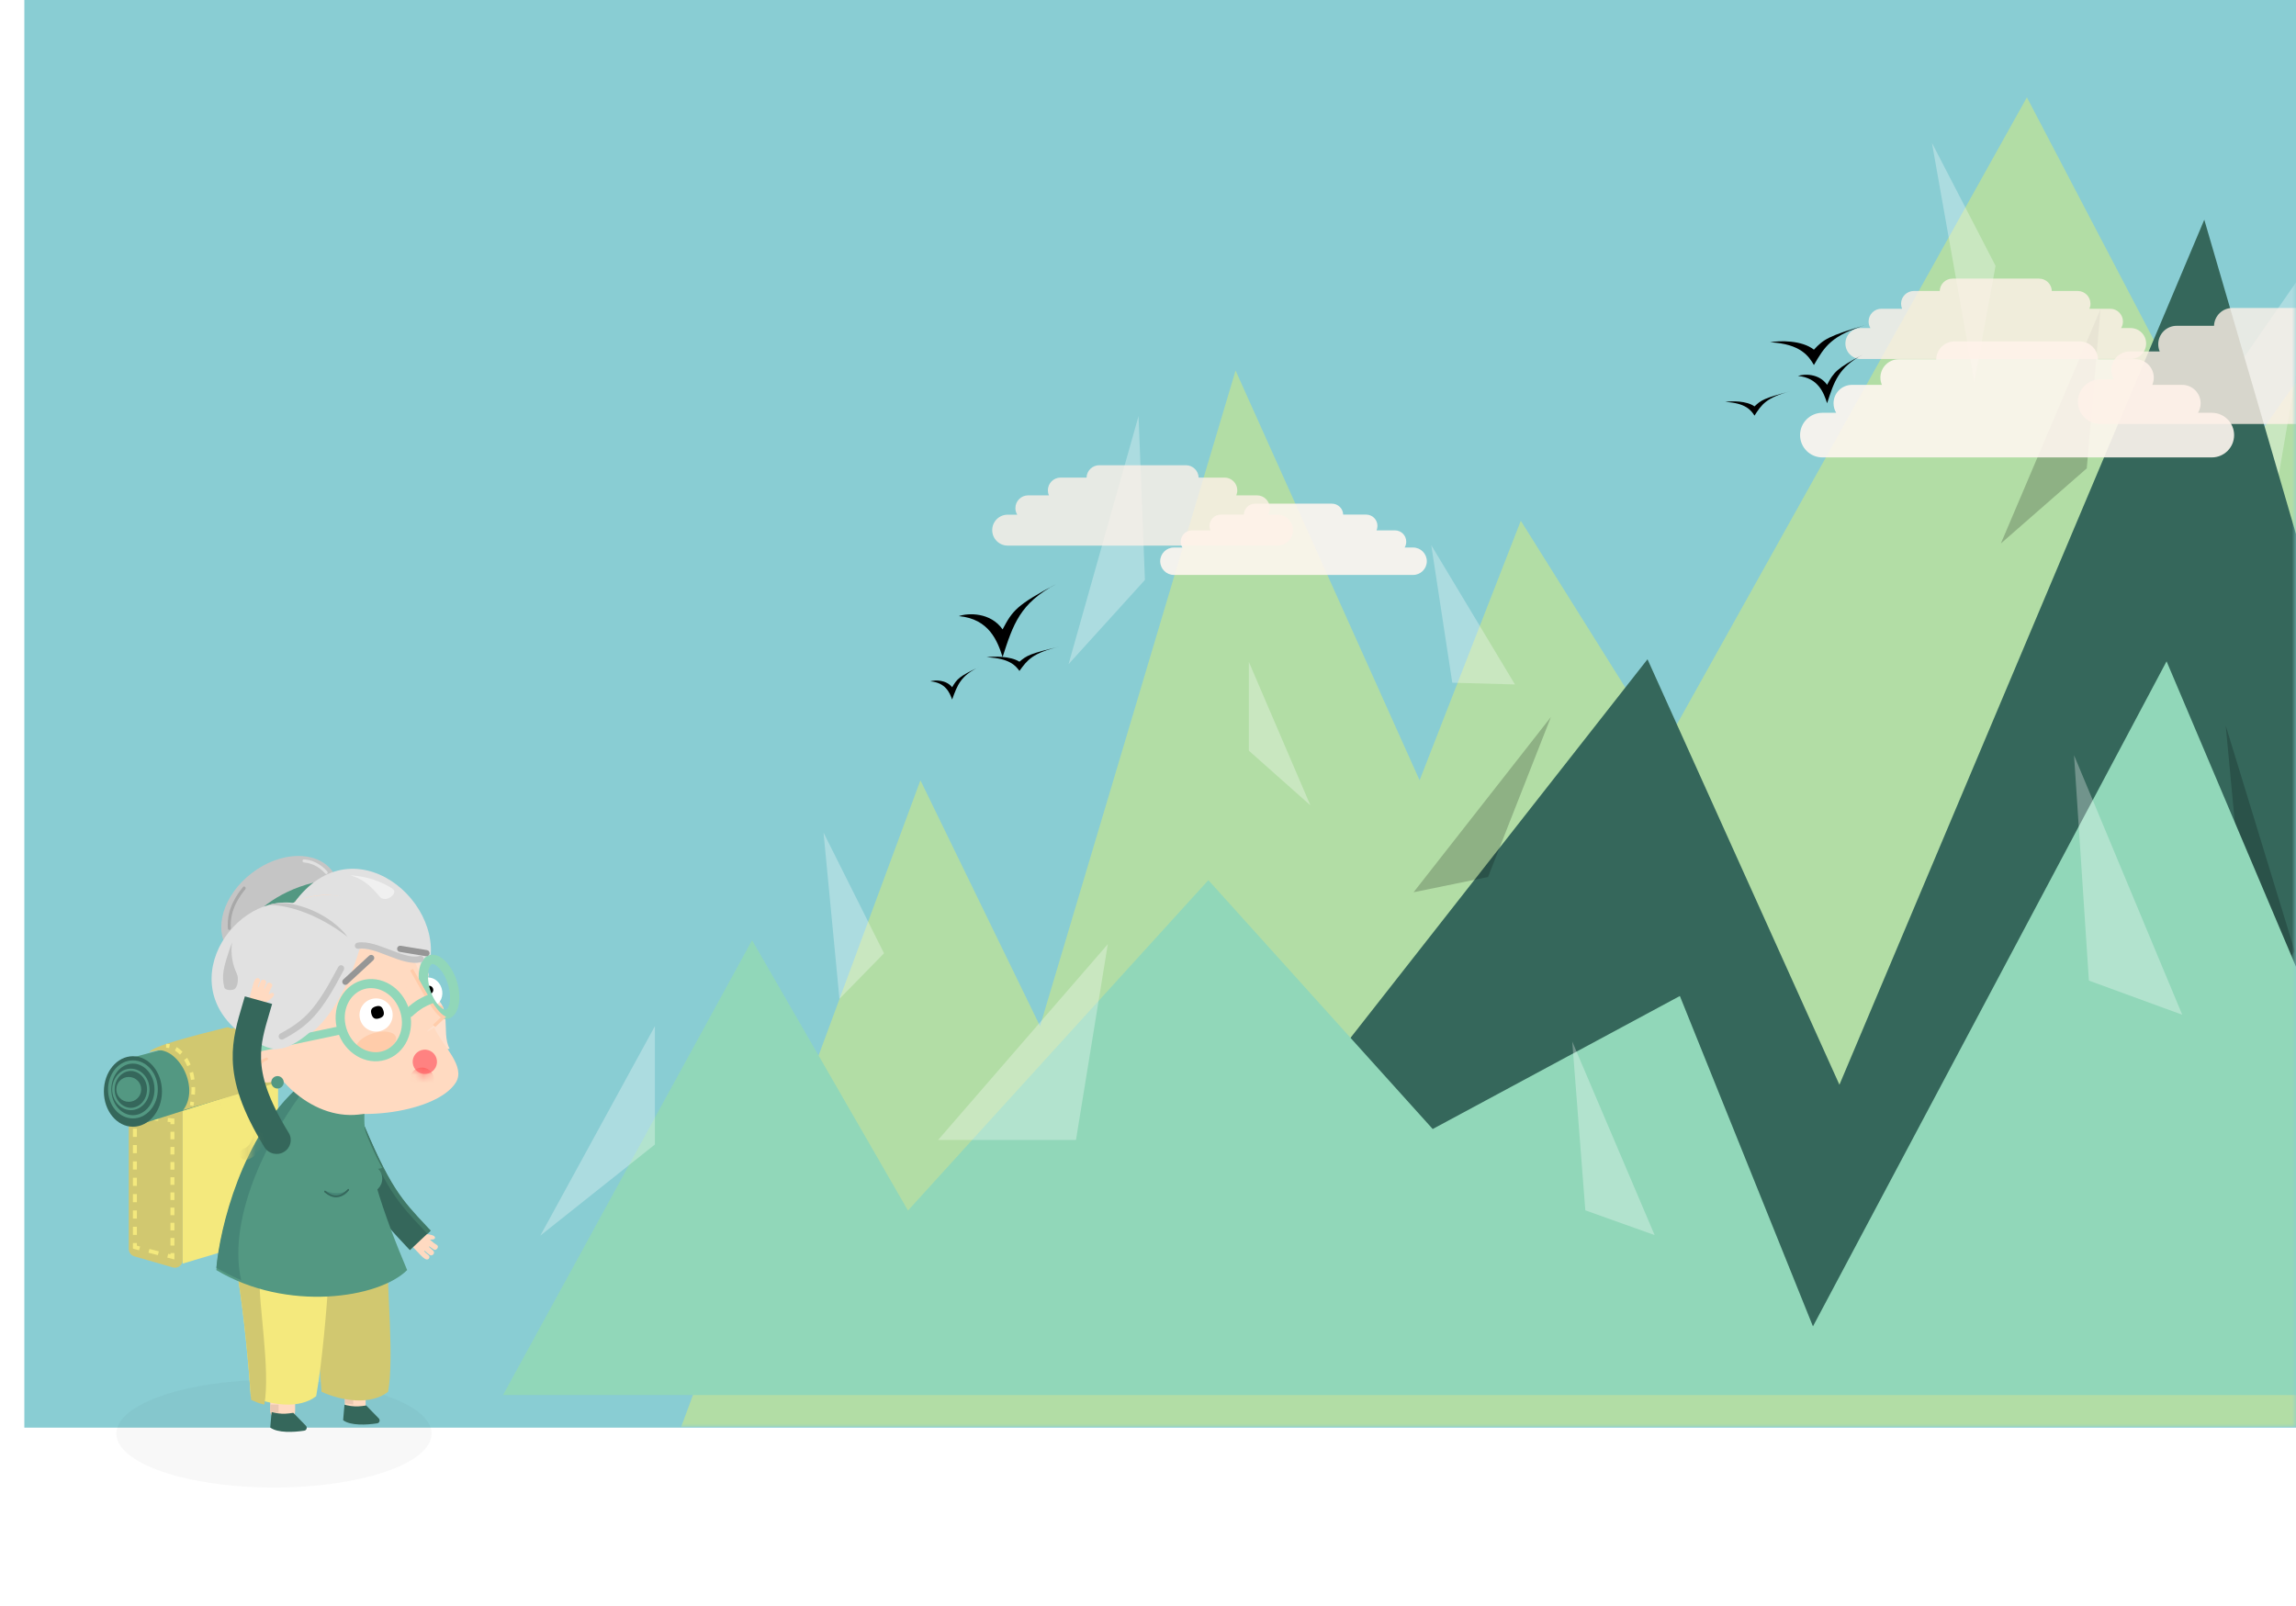 <svg fill="none" height="198" viewBox="0 0 283 198" width="283" xmlns="http://www.w3.org/2000/svg" xmlns:xlink="http://www.w3.org/1999/xlink"><filter id="a" color-interpolation-filters="sRGB" filterUnits="userSpaceOnUse" height="183.893" width="310.92" x="71.963" y="2"><feFlood flood-opacity="0" result="BackgroundImageFix"/><feColorMatrix in="SourceAlpha" type="matrix" values="0 0 0 0 0 0 0 0 0 0 0 0 0 0 0 0 0 0 127 0"/><feOffset dx="12"/><feGaussianBlur stdDeviation="5"/><feColorMatrix type="matrix" values="0 0 0 0 0 0 0 0 0 0 0 0 0 0 0 0 0 0 0.1 0"/><feBlend in2="BackgroundImageFix" mode="normal" result="effect1_dropShadow"/><feBlend in="SourceGraphic" in2="effect1_dropShadow" mode="normal" result="shape"/></filter><filter id="b" color-interpolation-filters="sRGB" filterUnits="userSpaceOnUse" height="166.496" width="181.218" x="138.125" y="14.834"><feFlood flood-opacity="0" result="BackgroundImageFix"/><feColorMatrix in="SourceAlpha" type="matrix" values="0 0 0 0 0 0 0 0 0 0 0 0 0 0 0 0 0 0 127 0"/><feOffset dx="12" dy="-4"/><feGaussianBlur stdDeviation="6.125"/><feColorMatrix type="matrix" values="0 0 0 0 0 0 0 0 0 0 0 0 0 0 0 0 0 0 0.1 0"/><feBlend in2="BackgroundImageFix" mode="normal" result="effect1_dropShadow"/><feBlend in="SourceGraphic" in2="effect1_dropShadow" mode="normal" result="shape"/></filter><filter id="c" color-interpolation-filters="sRGB" filterUnits="userSpaceOnUse" height="114.955" width="322.836" x="49.748" y="69.276"><feFlood flood-opacity="0" result="BackgroundImageFix"/><feColorMatrix in="SourceAlpha" type="matrix" values="0 0 0 0 0 0 0 0 0 0 0 0 0 0 0 0 0 0 127 0"/><feOffset dx="12" dy="-4"/><feGaussianBlur stdDeviation="6.126"/><feColorMatrix type="matrix" values="0 0 0 0 0 0 0 0 0 0 0 0 0 0 0 0 0 0 0.1 0"/><feBlend in2="BackgroundImageFix" mode="normal" result="effect1_dropShadow"/><feBlend in="SourceGraphic" in2="effect1_dropShadow" mode="normal" result="shape"/></filter><filter id="d" color-interpolation-filters="sRGB" filterUnits="userSpaceOnUse" height="17" width="24" x="110.188" y="68"><feFlood flood-opacity="0" result="BackgroundImageFix"/><feColorMatrix in="SourceAlpha" type="matrix" values="0 0 0 0 0 0 0 0 0 0 0 0 0 0 0 0 0 0 127 0"/><feOffset dx="8" dy="4"/><feGaussianBlur stdDeviation="2"/><feColorMatrix type="matrix" values="0 0 0 0 0 0 0 0 0 0 0 0 0 0 0 0 0 0 0.1 0"/><feBlend in2="BackgroundImageFix" mode="normal" result="effect1_dropShadow"/><feBlend in="SourceGraphic" in2="effect1_dropShadow" mode="normal" result="shape"/></filter><filter id="e" color-interpolation-filters="sRGB" filterUnits="userSpaceOnUse" height="8.424" width="17.136" x="116.188" y="77"><feFlood flood-opacity="0" result="BackgroundImageFix"/><feColorMatrix in="SourceAlpha" type="matrix" values="0 0 0 0 0 0 0 0 0 0 0 0 0 0 0 0 0 0 127 0"/><feOffset dx="5.424" dy="2.712"/><feGaussianBlur stdDeviation="1.356"/><feColorMatrix type="matrix" values="0 0 0 0 0 0 0 0 0 0 0 0 0 0 0 0 0 0 0.1 0"/><feBlend in2="BackgroundImageFix" mode="normal" result="effect1_dropShadow"/><feBlend in="SourceGraphic" in2="effect1_dropShadow" mode="normal" result="shape"/></filter><filter id="f" color-interpolation-filters="sRGB" filterUnits="userSpaceOnUse" height="8.475" width="12.712" x="110.188" y="80"><feFlood flood-opacity="0" result="BackgroundImageFix"/><feColorMatrix in="SourceAlpha" type="matrix" values="0 0 0 0 0 0 0 0 0 0 0 0 0 0 0 0 0 0 127 0"/><feOffset dx="4.475" dy="2.237"/><feGaussianBlur stdDeviation="1.119"/><feColorMatrix type="matrix" values="0 0 0 0 0 0 0 0 0 0 0 0 0 0 0 0 0 0 0.1 0"/><feBlend in2="BackgroundImageFix" mode="normal" result="effect1_dropShadow"/><feBlend in="SourceGraphic" in2="effect1_dropShadow" mode="normal" result="shape"/></filter><filter id="g" color-interpolation-filters="sRGB" filterUnits="userSpaceOnUse" height="13" width="24" x="210.188" y="36"><feFlood flood-opacity="0" result="BackgroundImageFix"/><feColorMatrix in="SourceAlpha" type="matrix" values="0 0 0 0 0 0 0 0 0 0 0 0 0 0 0 0 0 0 127 0"/><feOffset dx="8" dy="4"/><feGaussianBlur stdDeviation="2"/><feColorMatrix type="matrix" values="0 0 0 0 0 0 0 0 0 0 0 0 0 0 0 0 0 0 0.1 0"/><feBlend in2="BackgroundImageFix" mode="normal" result="effect1_dropShadow"/><feBlend in="SourceGraphic" in2="effect1_dropShadow" mode="normal" result="shape"/></filter><filter id="h" color-interpolation-filters="sRGB" filterUnits="userSpaceOnUse" height="11.424" width="16.136" x="216.188" y="41"><feFlood flood-opacity="0" result="BackgroundImageFix"/><feColorMatrix in="SourceAlpha" type="matrix" values="0 0 0 0 0 0 0 0 0 0 0 0 0 0 0 0 0 0 127 0"/><feOffset dx="5.424" dy="2.712"/><feGaussianBlur stdDeviation="1.356"/><feColorMatrix type="matrix" values="0 0 0 0 0 0 0 0 0 0 0 0 0 0 0 0 0 0 0.1 0"/><feBlend in2="BackgroundImageFix" mode="normal" result="effect1_dropShadow"/><feBlend in="SourceGraphic" in2="effect1_dropShadow" mode="normal" result="shape"/></filter><filter id="i" color-interpolation-filters="sRGB" filterUnits="userSpaceOnUse" height="7.475" width="14.712" x="208.188" y="46"><feFlood flood-opacity="0" result="BackgroundImageFix"/><feColorMatrix in="SourceAlpha" type="matrix" values="0 0 0 0 0 0 0 0 0 0 0 0 0 0 0 0 0 0 127 0"/><feOffset dx="4.475" dy="2.237"/><feGaussianBlur stdDeviation="1.119"/><feColorMatrix type="matrix" values="0 0 0 0 0 0 0 0 0 0 0 0 0 0 0 0 0 0 0.1 0"/><feBlend in2="BackgroundImageFix" mode="normal" result="effect1_dropShadow"/><feBlend in="SourceGraphic" in2="effect1_dropShadow" mode="normal" result="shape"/></filter><filter id="j" color-interpolation-filters="sRGB" filterUnits="userSpaceOnUse" height="41.293" width="66.857" x=".339" y="156.088"><feFlood flood-opacity="0" result="BackgroundImageFix"/><feBlend in="SourceGraphic" in2="BackgroundImageFix" mode="normal" result="shape"/><feGaussianBlur result="effect1_foregroundBlur" stdDeviation="7"/></filter><filter id="k" color-interpolation-filters="sRGB" filterUnits="userSpaceOnUse" height="93.725" width="53.262" x="14.72" y="94.158"><feFlood flood-opacity="0" result="BackgroundImageFix"/><feColorMatrix in="SourceAlpha" type="matrix" values="0 0 0 0 0 0 0 0 0 0 0 0 0 0 0 0 0 0 127 0"/><feOffset dx="5.68"/><feGaussianBlur stdDeviation="5.68"/><feColorMatrix type="matrix" values="0 0 0 0 0 0 0 0 0 0 0 0 0 0 0 0 0 0 0.18 0"/><feBlend in2="BackgroundImageFix" mode="normal" result="effect1_dropShadow"/><feBlend in="SourceGraphic" in2="effect1_dropShadow" mode="normal" result="shape"/></filter><filter id="l" color-interpolation-filters="sRGB" filterUnits="userSpaceOnUse" height="10.361" width="11.588" x="41.929" y="119.374"><feFlood flood-opacity="0" result="BackgroundImageFix"/><feBlend in="SourceGraphic" in2="BackgroundImageFix" mode="normal" result="shape"/><feGaussianBlur result="effect1_foregroundBlur" stdDeviation="2.282"/></filter><filter id="m" color-interpolation-filters="sRGB" filterUnits="userSpaceOnUse" height="16.104" width="18.177" x="31.59" y="120.551"><feFlood flood-opacity="0" result="BackgroundImageFix"/><feBlend in="SourceGraphic" in2="BackgroundImageFix" mode="normal" result="shape"/><feGaussianBlur result="effect1_foregroundBlur" stdDeviation="3.308"/></filter><mask id="n" height="176" maskUnits="userSpaceOnUse" width="280" x="3" y="0"><path d="m3 0h280v176h-280z" fill="#89cdd3"/></mask><mask id="o" height="4" maskUnits="userSpaceOnUse" width="4" x="45" y="129"><circle cx="46.707" cy="130.963" fill="#ff8281" r="1.5" transform="matrix(.955 -.295 .295 .955 -36.555 19.607)"/></mask><mask height="12" maskUnits="userSpaceOnUse" width="10" x="25" y="134"><path d="m29.127 145.036c0-.701.944-2.801 1.652-4.202l-5.191-3.501v-2.334l4.247-.7 4.248 1.634.708 8.869z" fill="#c4c4c4"/></mask><mask id="p" height="13" maskUnits="userSpaceOnUse" width="11" x="25" y="133"><path clip-rule="evenodd" d="m30.106 133.789 4.455 1.792.741 9.702-6.167.265v-.255c0-.223.069-.529.17-.863.103-.342.246-.739.41-1.155.3-.762.675-1.6 1.009-2.302l-5.136-3.622v-2.783zm-4.045 1.193v2.11l5.27 3.717-.092.191c-.353.73-.764 1.641-1.086 2.459-.161.41-.299.793-.396 1.116-.054.18-.093.335-.118.462l5.154-.222-.678-8.889-4.058-1.632z" fill="#000" fill-rule="evenodd"/></mask><path d="m3 0h280v176h-280z" fill="#89cdd3"/><g mask="url(#n)"><g filter="url(#a)"><path d="m101.45 96.192-29.487 79.701h288.92l-27.787-57.812-17.295-58.934-7.655 33.115-21.832-66.792-23.817 33.677-24.667-47.147-44.799 80.263-17.579-28.064-12.475 31.993-22.683-50.515-24.1 80.823z" fill="#b2dda5"/></g><g fill="#fff" fill-opacity=".3"><path d="m270.808 52.414 14.773-21.328-5.099 29.748z"/><path d="m243.354 47.08-5.229-29.467 7.843 15.155z"/><path d="m179.005 84.163-2.59-16.954 10.316 17.169z"/><path d="m141.121 71.495-9.413 10.384 8.628-30.59z"/><path d="m161.515 99.28-7.583-6.735v-10.945z"/><path d="m108.96 117.522-5.491 5.613-1.961-20.487z"/></g><g filter="url(#b)"><path d="m191.068 85.273-52.693 67.178 7.807 20.629 122.299-7.934 26.612-12.695-35.397-121.367-44.972 106.643z" fill="#35675b"/></g><path d="m246.622 67.001 12.289-28.906-1.7 19.645z" fill="#000" fill-opacity=".2"/><path d="m174.235 109.996 16.93-21.607-7.753 19.731z" fill="#000" fill-opacity=".2"/><path d="m277.737 125.657-3.399-36.202 8.498 27.783z" fill="#2a5249"/><g filter="url(#c)"><path d="m80.698 119.91-30.698 56.07h298.333l-33.468-32.796-19.741-42.977-19.455 33.985-20.622-48.665-43.587 81.989-16.404-40.73-30.464 16.398-27.652-30.68-37.026 40.73z" fill="#91d7b9"/></g><path d="m66.603 152.321 14.119-25.819v14.593z" fill="#fff" fill-opacity=".3"/><path d="m115.627 140.535 20.918-24.135-3.922 24.135z" fill="#fff" fill-opacity=".3"/><path d="m257.473 120.889-1.83-27.784 13.335 31.992z" fill="#fff" fill-opacity=".3"/><path d="m195.403 149.211-1.612-20.815 10.156 23.866z" fill="#fff" fill-opacity=".3"/><path clip-rule="evenodd" d="m165.557 63.439h2.831c.77 0 1.394.624 1.394 1.394 0 .196-.04.382-.113.551h2.267c.77 0 1.394.624 1.394 1.394 0 .263-.073.51-.2.72h1.045c.933 0 1.69.756 1.69 1.69 0 .933-.757 1.69-1.69 1.69h-29.483c-.934 0-1.69-.756-1.69-1.69 0-.933.756-1.69 1.69-1.69h1.044c-.127-.21-.2-.456-.2-.72 0-.77.624-1.394 1.394-1.394h2.268c-.073-.169-.113-.355-.113-.551 0-.77.624-1.394 1.393-1.394h2.831c.024-.749.638-1.349 1.393-1.349h9.462c.755 0 1.37.6 1.393 1.349z" fill="#fff6f0" fill-opacity=".9" fill-rule="evenodd"/><path clip-rule="evenodd" d="m147.742 58.876h3.192c.868 0 1.572.704 1.572 1.572 0 .22-.045.429-.126.619h2.556c.868 0 1.572.704 1.572 1.572 0 .296-.082.574-.224.81h1.178c1.052 0 1.905.853 1.905 1.906 0 1.052-.853 1.906-1.905 1.906h-33.257c-1.053 0-1.906-.853-1.906-1.906 0-1.053.853-1.906 1.906-1.906h1.177c-.143-.237-.225-.514-.225-.81 0-.868.704-1.572 1.572-1.572h2.557c-.082-.19-.127-.399-.127-.619 0-.868.704-1.572 1.573-1.572h3.194c.025-.846.719-1.524 1.571-1.524h10.673c.852 0 1.546.678 1.572 1.524z" fill="#fff1e8" fill-opacity=".8" fill-rule="evenodd"/><path clip-rule="evenodd" d="m258.593 44.286h4.609c1.253 0 2.269 1.016 2.269 2.269 0 .317-.065.618-.182.892h3.688c1.253 0 2.269 1.016 2.269 2.269 0 .429-.119.83-.326 1.173h1.702c1.519 0 2.751 1.232 2.751 2.751s-1.232 2.751-2.751 2.751h-47.998c-1.519 0-2.75-1.232-2.75-2.751s1.231-2.751 2.75-2.751h1.701c-.207-.342-.326-.743-.326-1.173 0-1.253 1.016-2.269 2.269-2.269h3.69c-.117-.274-.182-.575-.182-.892 0-1.253 1.016-2.269 2.269-2.269h4.608c.036-1.221 1.038-2.2 2.268-2.2h15.403c1.23 0 2.232.979 2.269 2.2z" fill="#fff6f0" fill-opacity=".9" fill-rule="evenodd"/><path clip-rule="evenodd" d="m252.903 35.872h3.192c.869 0 1.573.704 1.573 1.572 0 .22-.045.429-.127.619h2.557c.868 0 1.572.704 1.572 1.572 0 .296-.082.574-.225.81h1.178c1.053 0 1.906.853 1.906 1.906 0 1.052-.853 1.906-1.906 1.906h-33.257c-1.052 0-1.906-.853-1.906-1.906 0-1.053.854-1.906 1.906-1.906h1.177c-.142-.237-.224-.514-.224-.81 0-.868.704-1.572 1.572-1.572h2.556c-.081-.19-.126-.399-.126-.619 0-.868.704-1.572 1.572-1.572h3.194c.026-.846.72-1.524 1.572-1.524h10.673c.852 0 1.546.678 1.571 1.524z" fill="#fff1e8" fill-opacity=".8" fill-rule="evenodd"/><path clip-rule="evenodd" d="m292.837 40.165h4.609c1.253 0 2.269 1.016 2.269 2.269 0 .317-.064.618-.182.892h3.689c1.253 0 2.269 1.016 2.269 2.269 0 .429-.119.83-.326 1.173h1.702c1.519 0 2.75 1.232 2.75 2.751s-1.231 2.751-2.75 2.751h-47.998c-1.519 0-2.751-1.232-2.751-2.751s1.232-2.751 2.751-2.751h1.701c-.207-.342-.326-.743-.326-1.173 0-1.253 1.016-2.269 2.269-2.269h3.69c-.118-.274-.182-.575-.182-.892 0-1.253 1.016-2.269 2.269-2.269h4.607c.037-1.221 1.038-2.2 2.269-2.2h15.403c1.23 0 2.232.979 2.268 2.2z" fill="#fff1e8" fill-opacity=".8" fill-rule="evenodd"/><g filter="url(#d)"><path d="m115.578 77c-.61-1.909-1.627-4.705-5.39-5.045 1.169-.409 3.915-.477 5.39 1.636 1.22-2.318 1.729-3 6.61-5.591-4.473 2.374-5.308 4.962-6.609 8.997z" fill="#000"/></g><g filter="url(#e)"><path d="m120.23 80c-.457-.636-1.22-1.568-4.042-1.682.877-.136 2.936-.159 4.042.545.916-.773 1.297-1 4.958-1.864-3.355.791-3.981 1.654-4.957 2.999z" fill="#000"/></g><g filter="url(#f)"><path d="m112.883 84c-.305-.849-.814-2.091-2.695-2.242.585-.182 1.958-.212 2.695.727.61-1.03.864-1.333 3.305-2.485-2.237 1.055-2.654 2.205-3.305 3.999z" fill="#000"/></g><g filter="url(#g)"><path d="m215.578 41c-.61-1.061-1.627-2.614-5.39-2.803 1.169-.227 3.915-.265 5.39.909 1.22-1.288 1.729-1.667 6.61-3.106-4.473 1.319-5.308 2.757-6.609 4.998z" fill="#000"/></g><g filter="url(#h)"><path d="m219.781 47c-.407-1.273-1.085-3.136-3.593-3.364.78-.273 2.61-.318 3.593 1.091.814-1.546 1.153-2 4.407-3.727-2.982 1.583-3.539 3.308-4.406 5.998z" fill="#000"/></g><g filter="url(#i)"><path d="m211.781 49c-.407-.636-1.085-1.568-3.593-1.682.78-.136 2.61-.159 3.593.545.814-.773 1.153-1 4.407-1.864-2.982.791-3.539 1.654-4.406 2.999z" fill="#000"/></g></g><g filter="url(#j)" opacity=".03"><path d="m53.197 176.735c0 3.67-8.698 6.646-19.429 6.646s-19.428-2.976-19.428-6.646c0-3.671 8.698-6.647 19.428-6.647s19.429 2.976 19.429 6.647z" fill="#000"/></g><path d="m22.519 155.327v-18.534c0-.451-.313-.841-.751-.935l-4.748-1.026c-.591-.128-1.148.327-1.148.936v18.191c0 .428.281.803.689.921l4.748 1.367c.607.174 1.21-.285 1.21-.92z" fill="#d1c870"/><path d="m34.278 133.277-11.759 3.281v19.216l11.759-3.515z" fill="#f4e97d"/><path clip-rule="evenodd" d="m16.384 137.369.847.088-.051.479-.309-.033v.237h-.487zm2.004.208 1.157.121-.051.478-1.156-.12zm2.313.241.796.083v.684h-.487v-.251l-.36-.038zm-4.317 2.336v-1.007h.487v1.007zm5.113-.634v.935h-.487v-.935zm-5.113 2.648v-1.007h.487v1.007zm5.113-.777v.935h-.487v-.935zm-5.113 2.791v-1.007h.487v1.007zm5.113-.921v.935h-.487v-.935zm0 1.871v.935h-.487v-.935zm-5.113 1.064v-1.007h.487v1.007zm5.113.806v.935h-.487v-.935zm-5.113 1.209v-1.008h.487v1.008zm5.113.662v.935h-.487v-.935zm-5.113 1.352v-1.007h.487v1.007zm5.113.518v.936h-.487v-.936zm-5.113 1.496v-1.007h.487v1.007zm5.113.375v.935h-.487v-.935zm-5.113.632h.487v.318l.397.103-.124.465-.76-.197zm3.073 1.488-1.157-.301.124-.465 1.157.3zm2.04-.25v.78l-.884-.23.124-.465.273.071v-.156z" fill="#f4e97d" fill-rule="evenodd"/><path d="m34.043 125.607-17.659 4.748v8.546l17.895-5.697z" fill="#539882"/><path d="m19.963 134.557c0 2.4-1.602 4.346-3.579 4.346s-3.579-1.946-3.579-4.346 1.602-4.346 3.579-4.346 3.579 1.946 3.579 4.346z" fill="#35675b"/><g fill="#539882"><path clip-rule="evenodd" d="m16.384 137.481c1.402 0 2.659-1.353 2.659-3.181s-1.257-3.182-2.659-3.182-2.659 1.354-2.659 3.182 1.257 3.181 2.659 3.181zm0 .398c1.694 0 3.068-1.603 3.068-3.579 0-1.977-1.373-3.579-3.068-3.579s-3.068 1.602-3.068 3.579c0 1.976 1.373 3.579 3.068 3.579z" fill-rule="evenodd"/><path clip-rule="evenodd" d="m16.128 136.573c1.051 0 1.994-.967 1.994-2.272 0-1.306-.943-2.273-1.994-2.273s-1.994.967-1.994 2.273c0 1.305.943 2.272 1.994 2.272zm0 .284c1.271 0 2.301-1.145 2.301-2.556 0-1.412-1.03-2.557-2.301-2.557s-2.301 1.145-2.301 2.557c0 1.411 1.03 2.556 2.301 2.556z" fill-rule="evenodd"/><path d="m17.407 134.299c0 .848-.687 1.534-1.534 1.534s-1.534-.686-1.534-1.534c0-.847.687-1.533 1.534-1.533s1.534.686 1.534 1.533z"/></g><path d="m18.94 129.53c2.904-.757 5.808 4.49 3.63 7.326 1.694-.473 7.259-2.127 12.099-3.545 1.79-2.184-.557-5.177-2.833-6.923-.344-.264-.797-.334-1.215-.208-1.9.57-6.638 2.037-11.681 3.35z" fill="#d1c870"/><path d="m28.071 126.631c-4.469 1.096-9.407 2.41-9.643 3.068 1.881-.439 2.43-.439 2.352-.439h3.057l6.35-1.753c-.078-.073-.611-.35-2.117-.876z" fill="#d1c870"/><g filter="url(#k)"><path clip-rule="evenodd" d="m38.113 170.092c.706 0 1.278.577 1.278 1.288v2.025c0 .711-.572 1.288-1.278 1.288-.706 0-1.278-.577-1.278-1.288v-2.025c0-.711.572-1.288 1.278-1.288z" fill="#ffdac1" fill-rule="evenodd"/><path d="m36.835 173.002v-.865h1.022v1.022c-.189-.026-.659-.094-1.022-.157z" fill="#ebc8b1"/><path d="m33.951 171.579c-.191-2.959-.802-10.263-1.718-15.804h9.925c-.191 3.025.763 11.512 0 15.804-2.099 1.658-5.63 1.171-8.207 0z" fill="#d1c870"/><path clip-rule="evenodd" d="m29.165 170.602c.847 0 1.534.576 1.534 1.288v2.025c0 .711-.687 1.288-1.534 1.288s-1.534-.577-1.534-1.288v-2.025c0-.712.687-1.288 1.534-1.288z" fill="#ffdac1" fill-rule="evenodd"/><path d="m27.631 174.023v-.865h1.023v1.023c-.189-.026-.659-.095-1.023-.158z" fill="#ebc8b1"/><path d="m25.229 172.123c-.187-2.869-.787-9.951-1.687-15.324l11.248 1.324c-.187 2.933-.75 9.838-1.5 14-2.062 1.609-5.53 1.136-8.061 0z" fill="#f4e97d"/><path d="m25.271 172.575c-.192-2.954-.807-10.245-1.729-15.776l2.786.682c-.192 3.019 1.345 11.394.576 15.679-.768-.195-.961-.292-1.633-.585z" fill="#d1c870"/><path clip-rule="evenodd" d="m47.312 152.815c.076.067.146.129.208.184h0c.268.237.393.316.543.411h0c.04.025.081.051.128.081.297.196-.096.753-.393.558-.203-.133-.404-.274-.554-.389l-.056.051.329.291.181.16c.339.299-.096.753-.393.558-.241-.159-.482-.376-.637-.531l-.071.066c.197.207.304.291.43.39.037.028.076.059.119.094.275.224-.007.738-.452.446-.262-.173-.444-.362-.567-.489-.044-.046-.081-.084-.11-.11l.006-.005c-.398-.394-1.032-1.057-1.042-1.212-.011-.17 1.011-.916 1.523-1.268h0c.751.06 1.548.171 1.421.553-.051.153-.291.159-.614.161z" fill="#ffdac1" fill-rule="evenodd"/><path clip-rule="evenodd" d="m36.375 136.449c.879-.361 1.884.059 2.245.938 1.971 4.804 3.272 7.432 4.495 9.324 1.14 1.762 2.234 2.924 3.907 4.7.107.113.216.229.328.348l-2.507 2.358c-.126-.134-.25-.266-.372-.395-1.634-1.734-2.93-3.11-4.245-5.142-1.402-2.168-2.799-5.036-4.79-9.886-.361-.88.059-1.885.939-2.245z" fill="#35675b" fill-rule="evenodd"/><path clip-rule="evenodd" d="m38.11 136.82c.146-.06.314.01.374.157 1.98 4.824 3.3 7.531 4.577 9.518 1.196 1.859 2.358 3.093 4.016 4.853.11.117.222.236.336.357l-.418.393c-.117-.124-.231-.246-.344-.365-1.651-1.753-2.847-3.023-4.073-4.928-1.307-2.032-2.643-4.78-4.625-9.611-.06-.146.01-.314.156-.374z" fill="#407967" fill-rule="evenodd"/><path d="m32.017 175.756-1.543-1.583-.504.067c-.615.082-1.239.053-1.843-.087l-.329-.076c-.021.382-.136 1.298-.168 1.909.923.69 2.892.589 4.193.387.296-.046.405-.402.195-.617z" fill="#35675b"/><path d="m41.002 174.852-1.543-1.584-.504.068c-.615.082-1.239.052-1.843-.087l-.329-.076c-.021.382-.136 1.298-.169 1.909.923.69 2.892.589 4.193.387.296-.046.405-.403.196-.617z" fill="#35675b"/><path d="m20.985 156.574c.45-4.956 3.162-16.452 10.41-22.785 1.157 0 4.357.541 7.904 2.703-.578 5.214 2.506 13.71 5.205 20.082-3.47 3.476-14.844 5.213-23.519 0z" fill="#539882"/><path d="m20.985 156.294c.447-4.895 3.14-16.248 10.339-22.503.766 0 .191-.095.191.954-5.361 7.342-8.998 16.4-7.467 23.074-1.532-.667-1.819-.858-3.063-1.525z" fill="#468677"/><path d="m35.236 107.331c1.947 2.532.675 6.777-2.84 9.479-3.515 2.703-7.944 2.841-9.891.309-1.947-2.533-.676-6.777 2.84-9.48s7.944-2.841 9.891-.308z" fill="#c5c5c5"/><path d="m24.877 113.818c.598-.988 3.238-3.811 8.086-5.007l-1.243 4.099c-1.698.457-5.444 1.279-6.843.908z" fill="#539882"/><path d="m30.168 111.89c7.394-11.228 19.996-.276 16.742 8.101-7.679-3.369-14.361-6.805-16.742-8.101z" fill="#e1e1e1"/><path d="m43.485 115.164c1.876 2.242 2.646 3.853 3.254 4.346.486.395.441.74.357.863.182.787.635 2.47.988 2.905-.643.277-.915.38-.97.397l-1.099-2.968z" fill="#fee1ce"/><path d="m49.74 129.285c-1.142-2.045.626-5.587-2.578-6.695l-.466 6.436c.134.325 1.036.639 3.045.259z" fill="#fee1ce"/><path d="m46.272 120.723c2.249 7.284-.521 14.608-6.187 16.357s-12.082-2.738-14.331-10.023c-2.249-7.284.521-14.608 6.187-16.357s12.082 2.738 14.331 10.023z" fill="#ffdac1"/><path d="m48.754 121.83c.291.945-.128 1.913-.938 2.163-.809.249-1.702-.313-1.994-1.258-.291-.944.128-1.912.938-2.162s1.702.313 1.994 1.257z" fill="#fff"/><path d="m47.702 121.888c.083.27-.068.556-.338.639-.27.084-.556-.067-.639-.337s.068-.556.338-.64c.27-.083.556.068.639.338z" fill="#000"/><g filter="url(#l)"><path d="m48.944 124.178c.083.27-.396.657-1.07.865-.675.209-1.289.159-1.372-.111s.396-.657 1.071-.866c.674-.208 1.289-.158 1.372.112z" fill="#fca"/></g><path clip-rule="evenodd" d="m49.718 123.709c.131-.605.102-1.458-.185-2.387-.287-.929-.744-1.65-1.194-2.076-.481-.457-.746-.411-.775-.402s-.274.121-.414.769c-.131.606-.102 1.459.185 2.387.287.929.744 1.65 1.194 2.077.481.456.746.411.775.402.029-.009.274-.121.414-.77zm-.077 1.86c1.214-.375 1.658-2.428.992-4.587-.666-2.158-2.191-3.604-3.405-3.229-1.214.375-1.658 2.428-.992 4.587.666 2.158 2.191 3.604 3.405 3.229z" fill="#91d7b9" fill-rule="evenodd"/><path d="m49.12 125.33c-1.964-1.131-2.415-4.21-5.606-8.164l2.049 10.987c.558-.392 2.05-1.506 3.557-2.823z" fill="#ffdac1"/><path d="m29.554 130.7c.333 1.079-.381 2.258-1.595 2.633-1.214.375-2.469-.196-2.802-1.275-.333-1.08.381-2.258 1.595-2.633 1.214-.375 2.468.196 2.802 1.275z" fill="#ffdac1"/><path d="m50.502 133.458c1.269-2.02-1.656-4.555-2.674-6.794-3.238 1.898-11.096 6.914-14.428 9.562 4.45 2.26 14.79.913 17.102-2.768z" fill="#ffdac1"/><path clip-rule="evenodd" d="m45.771 121.228c-.288-.512-.588-1.045-.902-1.586l.352-.2c.321.552.623 1.089.911 1.602.43.763.828 1.47 1.21 2.09.317.515.618.961.91 1.319.293.359.567.618.829.771l.228.133-1.346 1.265-.278-.286.971-.913c-.245-.183-.484-.429-.721-.719-.307-.377-.618-.839-.94-1.361-.385-.624-.79-1.345-1.224-2.115z" fill="#fca" fill-rule="evenodd"/><path clip-rule="evenodd" d="m46.553 124.194c-.405.234-.894.584-1.554 1.203l-.768-.886c.709-.665 1.264-1.068 1.753-1.351.381-.22.722-.366 1.027-.496.08-.035.158-.068.234-.101l.465 1.087c-.095.041-.185.08-.273.118-.297.127-.565.242-.885.426z" fill="#91d7b9" fill-rule="evenodd"/><circle cx="46.707" cy="130.963" fill="#ff8281" r="1.5" transform="matrix(.955 -.295 .295 .955 -36.555 19.607)"/><g mask="url(#o)"><circle cx="46.342" cy="133.17" fill="#ff6564" r="1.5" transform="matrix(.955 -.295 .295 .955 -37.223 19.597)"/></g><g filter="url(#m)"><path d="m43.122 127.85c.208.674-.717 1.559-2.066 1.975-1.349.417-2.611.208-2.82-.467-.208-.674.717-1.559 2.066-1.975 1.349-.417 2.611-.208 2.82.467z" fill="#fca"/></g><path clip-rule="evenodd" d="m41.517 129.585c1.72-.531 2.829-2.615 2.141-4.844-.688-2.228-2.779-3.325-4.499-2.794s-2.829 2.616-2.141 4.844c.688 2.229 2.779 3.326 4.499 2.794zm.329 1.066c2.428-.749 3.721-3.544 2.888-6.242s-3.477-4.278-5.905-3.528c-2.428.75-3.721 3.544-2.888 6.243.833 2.698 3.477 4.277 5.905 3.527z" fill="#91d7b9" fill-rule="evenodd"/><path d="m42.63 124.523c.333 1.079-.272 2.224-1.351 2.557s-2.224-.271-2.557-1.351c-.333-1.079.272-2.224 1.351-2.557 1.079-.333 2.224.272 2.557 1.351z" fill="#fff"/><path d="m41.577 124.581c.125.405.101.772-.507.959-.607.188-.834-.102-.959-.506-.125-.405-.101-.772.506-.959.607-.188.834.101.959.506z" fill="#000"/><path d="m26.843 129.308c1.296.295 7.96.424 11.83-12.398-.727-1.598-3.429-4.865-8.416-5.154-7.898 4.327-4.59 17.318-3.414 17.552z" fill="#e1e1e1"/><path d="m46.157 118.619c-2.405.433-4.239-1.888-7.716-1.639-1.045-1.74-2.82-4.266-8.357-5.361 2.809-2.414 13.283-2.038 16.074 7z" fill="#e1e1e1"/><path d="m26.533 128.958c-11.95-5.809-4.138-18.721 3.995-17.632-1.837 8.407-3.501 15.246-3.995 17.632z" fill="#e1e1e1"/><path d="m29.256 133.2c.125.405-.102.834-.507.959s-.834-.102-.959-.506c-.125-.405.102-.834.507-.959.405-.125.834.102.959.506z" fill="#539882"/><path d="m21.966 121.717c-.327-1.453-.212-2.265.959-5.557-.224 1.554.117 2.894.588 3.891.25.53.138 1.727-.38 1.929-.338.131-1.083.11-1.167-.263z" fill="#c4c4c4"/><path clip-rule="evenodd" d="m38.063 116.652c-.035-.209.107-.408.318-.444.639-.111 1.338 0 2.025.189.642.177 1.313.435 1.961.683.049.018.097.037.145.055.702.269 1.371.519 1.988.665.621.148 1.138.177 1.549.05.205-.063.422.05.484.252.062.202-.053.418-.258.481-.609.188-1.29.123-1.961-.036-.675-.16-1.391-.429-2.086-.695-.046-.018-.091-.035-.137-.053-.657-.251-1.294-.495-1.898-.662-.649-.179-1.214-.254-1.684-.173-.211.037-.411-.103-.447-.312z" fill="#c4c4c4" fill-rule="evenodd"/><path d="m42.685 109.548c-1.023-.685-2.88-1.531-5.184-1.634 1.357.355 2.438 1.168 3.583 2.598.288.36.828.408 1.264.153.518-.303.805-.804.337-1.117z" fill="#f0f0f0"/><g clip-rule="evenodd" fill-rule="evenodd"><path d="m24.535 109.339c.079.074.09.2.026.281l-.005.006c-.56.702-1.959 2.455-1.784 4.816.008.11-.068.201-.17.205-.102.003-.191-.083-.199-.193-.187-2.522 1.293-4.377 1.856-5.082.005-.006.01-.013.015-.019.065-.081.181-.087.26-.014z" fill="#a8a8a8"/><path d="m31.609 106.128c-.001-.108.078-.19.176-.185.886.05 1.979.467 2.87 1.481.07.08.071.203.003.275s-.182.066-.252-.014c-.816-.928-1.813-1.307-2.617-1.352-.098-.006-.179-.098-.18-.205z" fill="#e1e1e1"/><path d="m40.351 117.84c.143.156.133.398-.022.541l-3.181 2.934c-.155.144-.397.134-.54-.021-.143-.156-.133-.397.022-.541l3.181-2.934c.155-.143.397-.134.54.021z" fill="#969696"/><path d="m47.265 117.569c-.035.208-.231.349-.44.314l-3.239-.536c-.208-.035-.349-.232-.315-.44s.231-.349.44-.315l3.239.537c.208.034.349.231.315.44z" fill="#969696"/><path d="m24.879 129.413c-.052-.278.155-.556.463-.621l10.937-2.305.189 1.007-10.937 2.305c-.308.065-.6-.108-.653-.386z" fill="#91d7b9"/></g><path d="m33.133 126.692c-4.714 4.464-6.297 1.844-7.469 1.804 2.528-1.583 6.033-1.862 7.469-1.804z" fill="#e1e1e1"/><path clip-rule="evenodd" d="m36.54 119.038c.189.106.26.347.16.538-1.402 2.67-2.468 4.379-3.589 5.634-1.129 1.264-2.298 2.052-3.874 2.906-.188.102-.423.028-.525-.166-.102-.193-.033-.433.154-.534 1.537-.834 2.623-1.573 3.67-2.745 1.055-1.182 2.085-2.82 3.481-5.478.101-.191.335-.261.523-.155z" fill="#c4c4c4" fill-rule="evenodd"/><path d="m37.17 115.506c-.711-1.027-3.122-3.355-6.967-4.079-.418-.078-1.552-.247-2.81.141 2.75-.018 6.417 1.342 9.777 3.938z" fill="#c4c4c4"/><path clip-rule="evenodd" d="m27.345 130.48c.034.088-.014.187-.105.221-.492.185-.678.436-.738.65-.063.225 0.0.449.08.584.048.081.018.186-.067.234-.085.049-.193.022-.241-.059-.114-.192-.208-.508-.114-.841.097-.345.384-.671.958-.886.092-.035.193.009.227.097z" fill="#fca" fill-rule="evenodd"/><path clip-rule="evenodd" d="m27.411 122.596c.035-.096.067-.183.095-.261h0c.122-.336.195-.465.281-.62.023-.041.047-.084.073-.133.168-.313-.444-.616-.611-.303-.115.214-.224.434-.301.606l-.074-.018.15-.412.083-.227c.155-.425-.444-.616-.611-.303-.136.254-.244.559-.306.77l-.094-.024c.074-.276.128-.4.192-.547.019-.043.038-.088.059-.14.135-.328-.359-.645-.61-.175-.148.276-.218.529-.265.7-.017.061-.031.111-.044.149l.008.001c-.162.537-.403 1.421-.337 1.562.072.154 1.325.323 1.943.387 0.0.001 0.0.001 0.0.001.631-.412 1.279-.889.986-1.164-.118-.111-.332-.002-.617.151z" fill="#ffdac1" fill-rule="evenodd"/><path d="m41.436 145.293c0 .989-.801 1.79-1.79 1.79s-1.79-.801-1.79-1.79c0-.988.801-1.789 1.79-1.789s1.79.801 1.79 1.789z" fill="#539882"/><path d="m39.186 138.904c.17.726 1.227 3.266 2.25 5.08l-2.556.544-1.534-3.9z" fill="#539882"/><path d="m34.278 146.738c.863.413 2.301.579 3.068-.166-.288 1.158-2.397 1.489-3.068.166z" fill="#468677"/><path clip-rule="evenodd" d="m37.321 146.608c.036.044.033.113-.006.154-.538.556-1.038.818-1.536.832-.496.015-.972-.217-1.46-.605-.043-.035-.054-.103-.024-.152.03-.05.09-.062.134-.027.471.375.906.579 1.345.566.437-.013.895-.241 1.412-.775.039-.041.1-.038.136.007z" fill="#35675b" fill-rule="evenodd"/><path clip-rule="evenodd" d="m29.315 142.012c.825-.49 1.09-1.544.591-2.355-2.575-4.185-3.349-6.942-3.41-9.141-.054-1.941.424-3.558 1.044-5.656.104-.35.211-.714.321-1.095l-3.36-.934c-.096.332-.195.666-.295 1.002-.621 2.081-1.271 4.257-1.2 6.778.084 2.994 1.153 6.335 3.912 10.821.499.81 1.572 1.07 2.397.58z" fill="#35675b" fill-rule="evenodd"/></g><g mask="url(#p)"><path clip-rule="evenodd" d="m30.377 137.296c-.489-.369-1.265-.628-2.462-.522-.4.036-.754-.253-.79-.646s.259-.74.659-.776c1.471-.131 2.635.175 3.479.811.841.634 1.283 1.535 1.428 2.441.143.9.002 1.839-.36 2.619-.357.771-.974 1.472-1.841 1.736-.384.117-.791-.093-.911-.47s.095-.777.479-.894c.345-.105.699-.426.948-.963.245-.529.346-1.186.247-1.807-.098-.614-.384-1.158-.876-1.529z" fill="#d1c870" fill-rule="evenodd"/></g><path clip-rule="evenodd" d="m20.846 129.209c-.127-.028-.251-.042-.372-.042v-.491c.152 0 .307.017.461.051zm1.338.815c-.2-.21-.411-.382-.624-.515l.223-.427c.248.154.488.351.713.588zm.903 1.423c-.116-.278-.249-.532-.393-.761l.371-.279c.159.253.304.532.431.836zm.444 1.69c-.04-.304-.097-.593-.168-.864l.433-.134c.076.293.137.602.18.928zm.047 1.777c.021-.309.028-.607.021-.892l.45-.013c.007.302.001.617-.022.942zm-.176 1.33c.029-.149.054-.297.076-.441l.444.081c-.023.152-.05.305-.08.461z" fill="#f4e97d" fill-rule="evenodd"/></svg>
